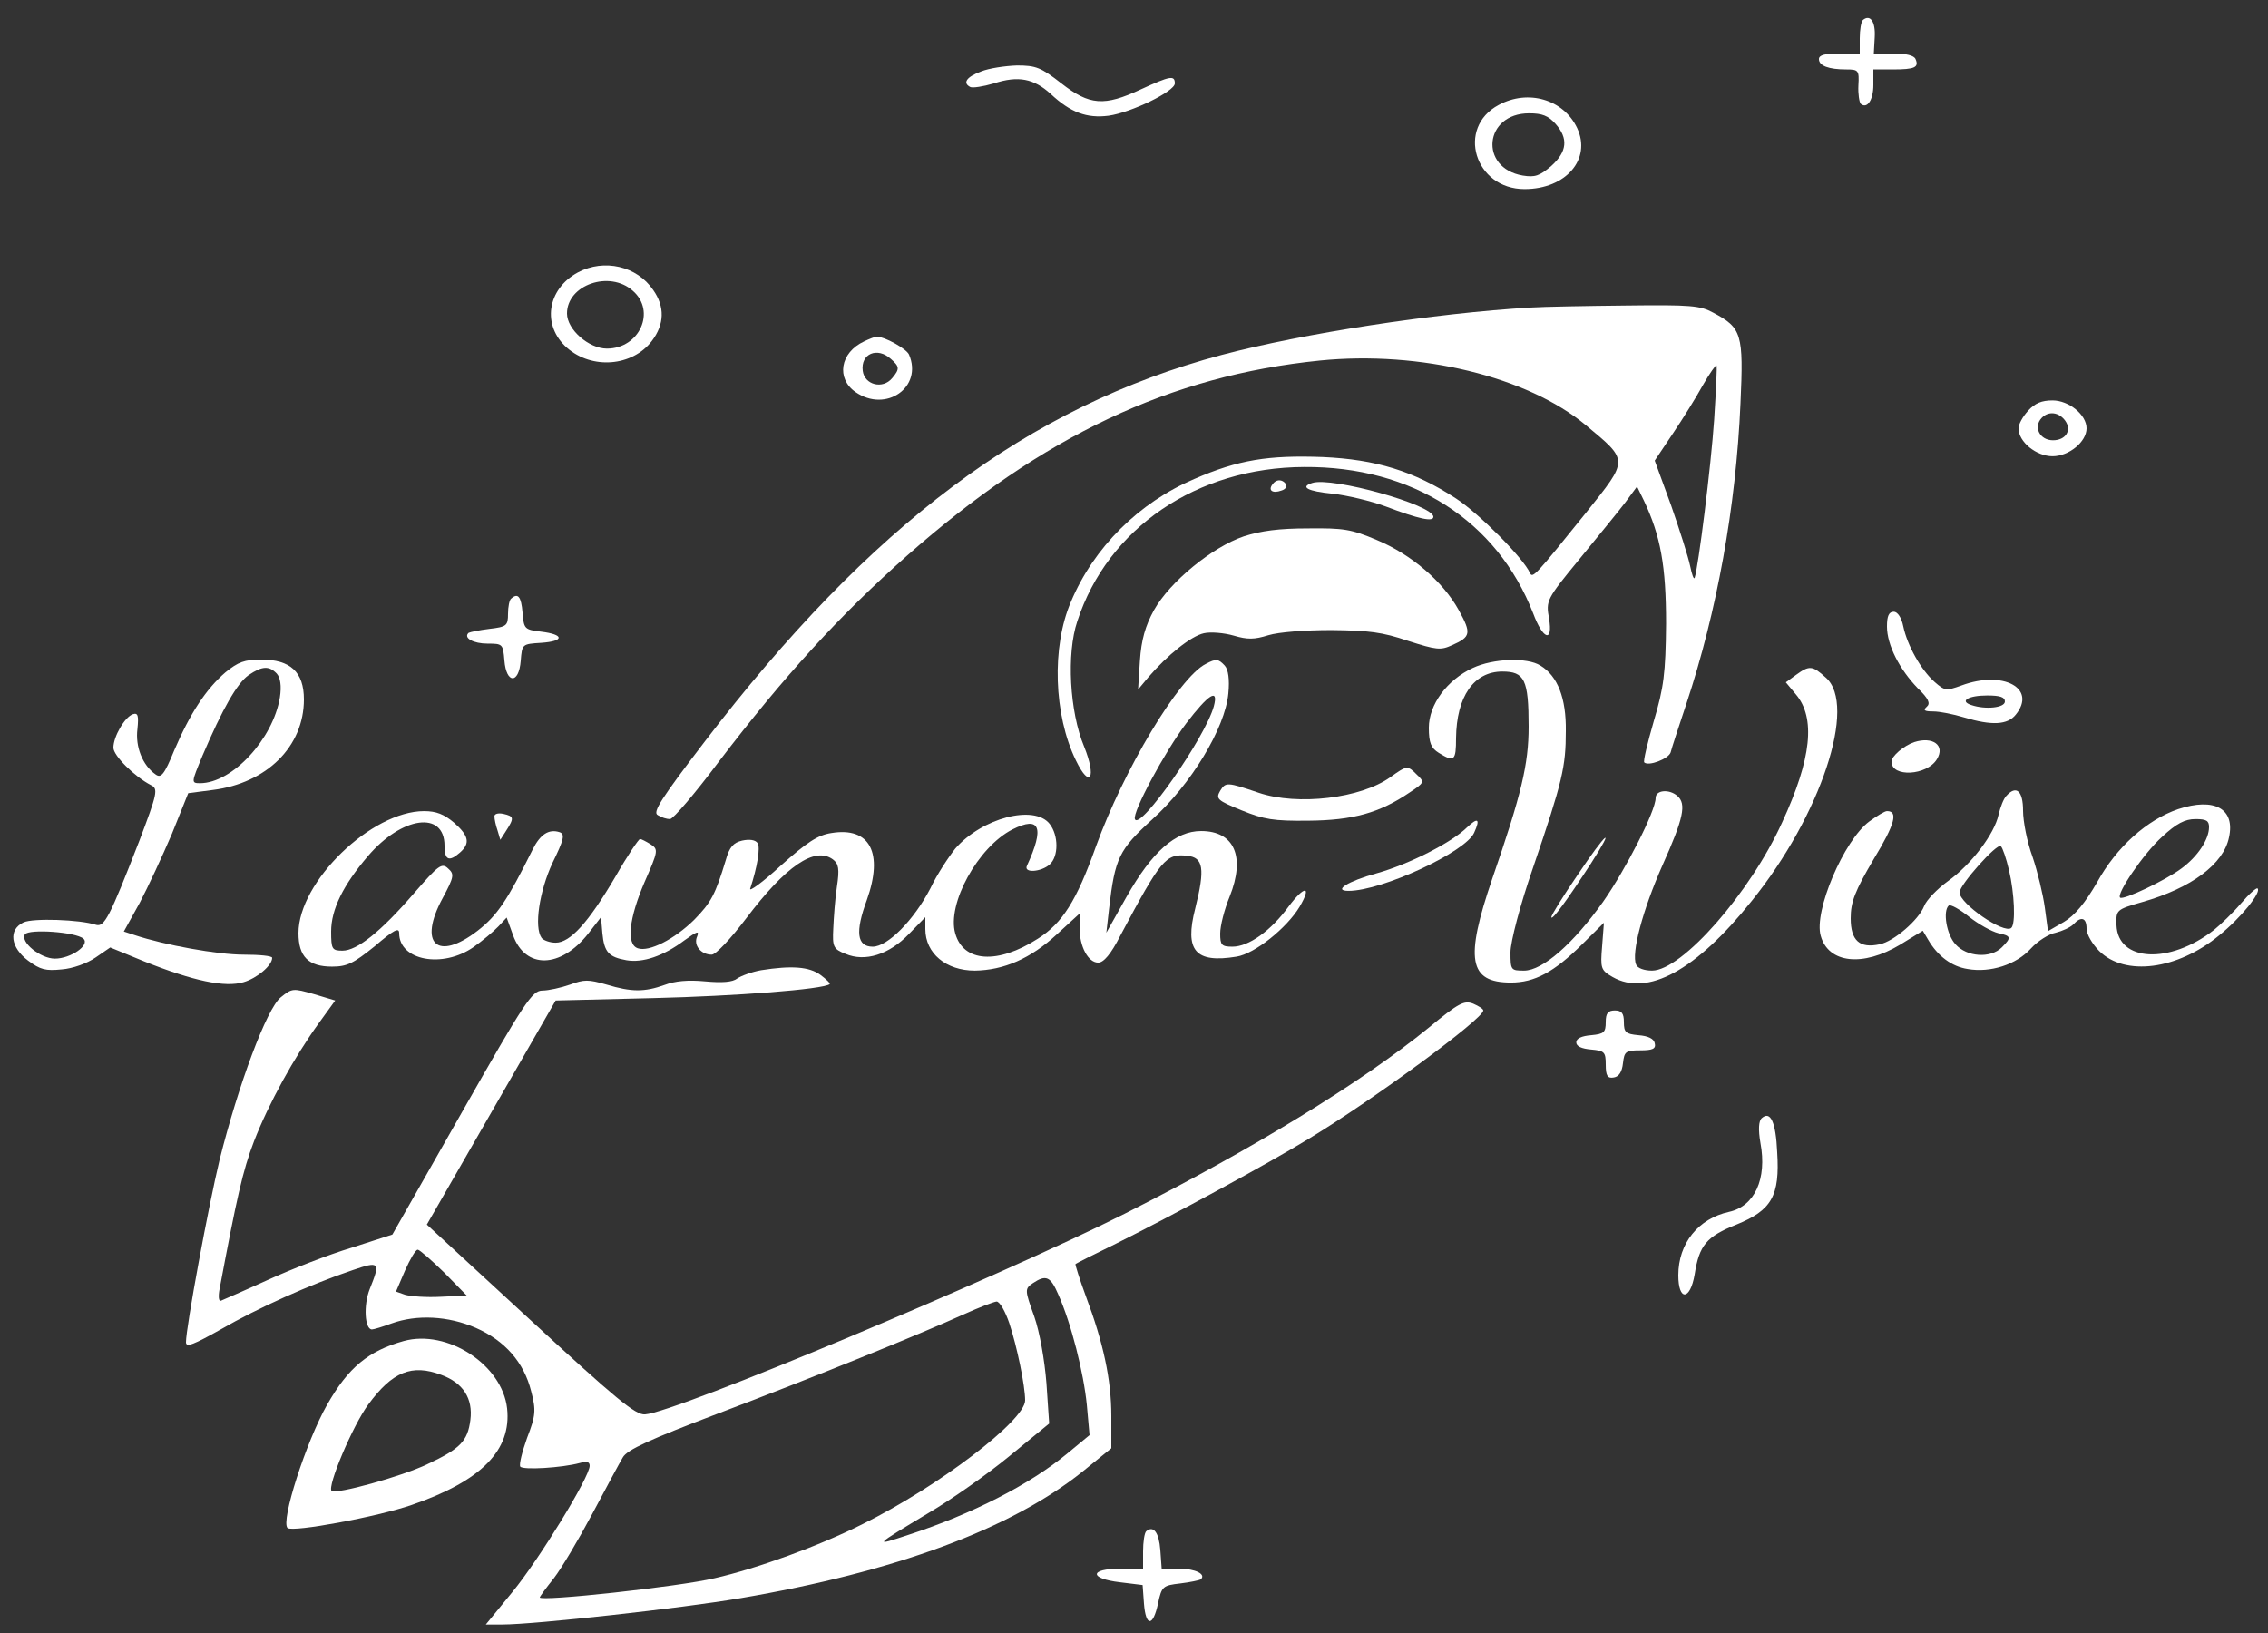 <svg width="125" height="90" viewBox="0 0 125 90" fill="none" xmlns="http://www.w3.org/2000/svg">
<rect x="0" y="0" width="125" height="90" fill="#333333" stroke="none"/>
<g clip-path="url(#clip0_757_536)">
<path d="M102.675 1.103C102.575 1.191 102.5 1.653 102.5 2.114V2.949H101.375C100.575 2.949 100.25 3.037 100.25 3.257C100.25 3.631 100.8 3.828 101.75 3.828C102.425 3.828 102.475 3.872 102.425 4.707C102.4 5.169 102.475 5.63 102.55 5.718C102.9 6.026 103.25 5.52 103.25 4.685V3.828H104.325C105.525 3.828 105.775 3.718 105.575 3.257C105.5 3.059 105.05 2.949 104.375 2.949H103.275L103.325 2.048C103.375 1.191 103.075 0.774 102.675 1.103Z" fill="white"/>
<path d="M54.075 3.938C53.25 4.246 53.05 4.576 53.475 4.795C53.6 4.861 54.175 4.774 54.775 4.598C56.125 4.158 56.975 4.334 57.9 5.169C59 6.202 59.9 6.532 61.1 6.378C62.35 6.202 64.75 5.037 64.75 4.598C64.75 4.136 64.5 4.18 62.875 4.927C60.85 5.872 60.05 5.806 58.5 4.598C57.375 3.719 57.1 3.609 56.05 3.609C55.4 3.631 54.5 3.763 54.075 3.938Z" fill="white"/>
<path d="M82.6 5.784C80.25 7.037 81.275 10.421 84.025 10.421C86.3 10.421 87.725 8.773 86.925 7.059C86.175 5.476 84.225 4.905 82.6 5.784ZM85.725 6.817C86.45 7.63 86.375 8.355 85.5 9.146C84.85 9.696 84.6 9.784 83.925 9.674C81.5 9.256 81.8 6.246 84.275 6.246C85 6.246 85.325 6.377 85.725 6.817Z" fill="white"/>
<path d="M31.85 15.014C30.15 15.937 29.85 17.937 31.25 19.168C32.625 20.376 34.85 20.2 35.925 18.794C36.625 17.871 36.65 16.904 36 15.981C35.1 14.663 33.3 14.245 31.85 15.014ZM34.875 16.025C36.175 17.146 35.25 19.212 33.45 19.212C32.45 19.212 31.25 18.157 31.25 17.278C31.25 15.695 33.6 14.882 34.875 16.025Z" fill="white"/>
<path d="M84.375 16.948C79.075 17.255 71.8 18.376 67.325 19.563C56.7 22.398 47.975 28.924 38.8 40.923C36.45 43.999 35.95 44.769 36.25 44.922C36.45 45.054 36.75 45.142 36.925 45.142C37.1 45.142 38.3 43.736 39.6 42C43.2 37.275 46.275 33.913 50 30.616C57.5 24.002 64.5 20.706 72.75 19.87C78.275 19.321 84.175 20.75 87.4 23.43C89.775 25.408 89.775 25.298 87.425 28.243C84.625 31.715 84.475 31.891 84.325 31.583C83.975 30.77 81.5 28.287 80.25 27.474C77.925 25.958 75.825 25.32 72.9 25.189C69.9 25.079 68.25 25.342 65.825 26.397C62.775 27.694 60.275 30.177 59.025 33.166C57.95 35.649 58.075 39.407 59.3 41.912C60.075 43.516 60.45 42.879 59.75 41.143C58.95 39.231 58.775 36.022 59.375 34.242C61.05 29.1 65.975 25.76 71.875 25.738C77.825 25.694 82.5 28.683 84.5 33.803C85.05 35.275 85.6 35.429 85.375 34.089C85.2 33.1 85.225 33.034 87.05 30.814C88.075 29.562 89.225 28.155 89.575 27.694L90.225 26.815L90.6 27.584C91.525 29.54 91.825 31.188 91.825 34.374C91.8 37.099 91.7 37.89 91.15 39.736C90.8 40.945 90.55 41.978 90.625 42.022C90.875 42.241 91.95 41.824 92.075 41.472C92.125 41.252 92.525 40.044 92.95 38.769C94.625 33.715 95.675 27.957 95.925 22.244C96.1 18.398 96 18.069 94.425 17.233C93.7 16.838 93.2 16.794 89.625 16.838C87.425 16.86 85.075 16.904 84.375 16.948ZM94.475 23.123C94.3 25.716 93.6 31.276 93.4 31.847C93.35 31.957 93.25 31.671 93.15 31.188C93.05 30.704 92.575 29.21 92.1 27.848L91.2 25.386L92.2 23.892C92.75 23.079 93.5 21.87 93.85 21.233C94.225 20.574 94.575 20.09 94.6 20.134C94.65 20.156 94.575 21.519 94.475 23.123Z" fill="white"/>
<path d="M47.625 18.815C46.3 19.431 46.075 20.859 47.15 21.606C48.825 22.771 50.875 21.343 50.1 19.541C49.95 19.211 48.75 18.552 48.325 18.552C48.225 18.552 47.9 18.684 47.625 18.815ZM49.1 19.782C49.575 20.2 49.6 20.332 49.175 20.837C48.65 21.474 47.65 21.211 47.55 20.442C47.425 19.497 48.35 19.101 49.1 19.782Z" fill="white"/>
<path d="M111.775 22.639C111.475 22.969 111.25 23.387 111.25 23.606C111.25 24.353 112.225 25.145 113.125 25.145C114.025 25.145 115 24.353 115 23.606C115 22.859 114.025 22.068 113.125 22.068C112.525 22.068 112.15 22.222 111.775 22.639ZM113.825 23.189C114.2 23.716 113.85 24.265 113.15 24.265C112.425 24.265 112.05 23.54 112.525 23.035C112.9 22.639 113.475 22.705 113.825 23.189Z" fill="white"/>
<path d="M70.125 26.705C69.875 27.035 70.15 27.21 70.625 27.035C70.85 26.969 70.95 26.815 70.875 26.683C70.675 26.397 70.325 26.397 70.125 26.705Z" fill="white"/>
<path d="M72.325 26.617C71.625 26.837 72.075 27.078 73.45 27.21C74.225 27.298 75.55 27.606 76.375 27.913C78.225 28.617 79 28.771 79 28.485C79 27.826 73.4 26.265 72.325 26.617Z" fill="white"/>
<path d="M68.55 29.561C66.8 30.155 64.475 32.067 63.6 33.627C63.125 34.484 62.9 35.275 62.825 36.418L62.725 38L63.275 37.341C64.35 36.088 65.65 35.055 66.35 34.901C66.725 34.814 67.475 34.88 68 35.033C68.75 35.253 69.125 35.253 69.9 35.011C70.475 34.836 71.925 34.726 73.375 34.726C75.45 34.748 76.175 34.836 77.6 35.319C79.175 35.824 79.4 35.846 80.025 35.561C81.075 35.099 81.1 34.901 80.4 33.627C79.525 32.045 77.775 30.55 75.875 29.759C74.475 29.166 74.05 29.1 72.1 29.122C70.5 29.122 69.5 29.254 68.55 29.561Z" fill="white"/>
<path d="M28.175 32.99C28.075 33.056 28 33.451 28 33.825C28 34.484 27.925 34.55 26.975 34.66C26.425 34.726 25.9 34.836 25.825 34.88C25.525 35.165 26.1 35.473 26.875 35.473C27.7 35.473 27.725 35.495 27.8 36.396C27.9 37.693 28.6 37.714 28.7 36.418C28.775 35.495 28.775 35.495 29.825 35.429C31.125 35.341 31.1 34.968 29.825 34.814C28.9 34.704 28.875 34.66 28.8 33.759C28.725 32.88 28.55 32.66 28.175 32.99Z" fill="white"/>
<path d="M104 34.528C104 35.561 104.7 36.901 105.7 37.934C106.3 38.506 106.4 38.769 106.2 38.945C105.975 39.143 106.05 39.209 106.55 39.209C106.9 39.209 107.675 39.363 108.25 39.539C109.775 40 110.65 39.956 111.1 39.385C112.275 37.934 110.4 36.923 108.1 37.781C107.25 38.088 107.175 38.066 106.625 37.583C105.875 36.923 105.125 35.583 104.9 34.528C104.8 34.023 104.575 33.715 104.375 33.715C104.1 33.715 104 33.957 104 34.528ZM110.5 38.66C110.5 39.011 109.425 39.121 108.65 38.857C107.975 38.638 108.475 38.33 109.525 38.33C110.225 38.33 110.5 38.418 110.5 38.66Z" fill="white"/>
<path d="M12.425 37.055C11.35 37.978 10.475 39.319 9.6 41.362C9.05 42.703 8.875 42.901 8.575 42.681C7.85 42.175 7.45 41.142 7.575 40.176C7.65 39.428 7.6 39.275 7.325 39.362C6.875 39.516 6.25 40.593 6.25 41.209C6.25 41.648 7.425 42.813 8.325 43.274C8.725 43.472 8.675 43.714 7.675 46.351C6.025 50.592 5.75 51.119 5.275 50.965C4.4 50.68 1.825 50.592 1.3 50.834C0.45 51.229 0.575 52.218 1.55 52.943C2.225 53.449 2.525 53.515 3.4 53.427C4 53.383 4.8 53.097 5.275 52.767L6.075 52.218L7.95 52.987C10.65 54.064 12.4 54.438 13.425 54.13C14.175 53.91 15 53.207 15 52.789C15 52.68 14.3 52.614 13.425 52.614C12 52.614 9.075 52.086 7.425 51.537L6.825 51.339L7.7 49.757C8.15 48.9 8.95 47.186 9.475 45.955L10.375 43.714L11.725 43.538C14.7 43.164 16.75 41.142 16.75 38.549C16.75 37.033 16 36.352 14.4 36.352C13.475 36.352 13.125 36.484 12.425 37.055ZM15.25 37.121C15.45 37.341 15.525 37.802 15.425 38.44C15.05 40.725 12.8 43.164 11.025 43.164C10.525 43.164 10.55 43.12 11.15 41.67C12.275 39.033 13.075 37.648 13.7 37.209C14.45 36.703 14.825 36.681 15.25 37.121ZM4.6 51.735C4.975 52.086 3.9 52.833 3.025 52.833C2.225 52.833 1.1 51.91 1.375 51.493C1.6 51.185 4.175 51.361 4.6 51.735Z" fill="white"/>
<path d="M66.45 36.594C64.975 37.341 61.925 42.439 60.4 46.658C59.325 49.669 58.55 50.878 57.2 51.735C54.975 53.163 53.1 53.031 52.65 51.449C52.175 49.823 53.9 46.68 55.8 45.713C57.325 44.944 57.575 45.603 56.6 47.713C56.4 48.131 57.375 48.065 57.85 47.647C58.35 47.208 58.35 46.043 57.85 45.406C57 44.329 54.125 45.076 52.65 46.768C52.3 47.208 51.65 48.175 51.275 48.966C50.375 50.702 48.925 52.174 48.1 52.174C47.225 52.174 47.125 51.361 47.775 49.603C48.7 47.01 47.95 45.56 45.825 45.911C45.075 46.021 44.475 46.417 43.025 47.713C42.025 48.636 41.25 49.185 41.35 48.966C41.725 47.823 41.925 46.702 41.75 46.461C41.625 46.285 41.3 46.241 40.9 46.329C40.425 46.439 40.2 46.68 40 47.406C39.425 49.295 39.2 49.735 38.25 50.702C37.175 51.757 35.775 52.482 35.15 52.262C34.5 52.042 34.675 50.592 35.525 48.614C36.275 46.9 36.3 46.812 35.85 46.526C35.6 46.373 35.35 46.241 35.275 46.241C35.2 46.241 34.575 47.164 33.925 48.306C32.425 50.856 31.425 51.954 30.625 51.954C30.3 51.954 29.95 51.823 29.85 51.691C29.425 51.097 29.725 49.12 30.45 47.559C31.075 46.285 31.15 45.977 30.85 45.867C30.25 45.669 29.775 45.977 29.35 46.834C27.95 49.647 27.4 50.46 26.325 51.295C24.1 53.009 23.025 52.02 24.4 49.493C25.025 48.328 25.05 48.175 24.7 47.867C24.35 47.537 24.175 47.669 22.8 49.251C20.975 51.361 19.675 52.394 18.875 52.394C18.3 52.394 18.25 52.306 18.25 51.339C18.25 50.108 18.925 48.768 20.275 47.186C22.15 44.988 24.5 44.659 24.5 46.614C24.5 47.406 24.75 47.515 25.35 46.988C25.925 46.483 25.85 46.065 25.025 45.34C24.475 44.878 24.05 44.703 23.375 44.703C20.475 44.703 16.45 48.592 16.45 51.427C16.45 52.724 17 53.273 18.3 53.273C19.125 53.273 19.475 53.097 20.65 52.152C21.7 51.251 22 51.097 22 51.427C22 52.943 24.4 53.383 26.1 52.196C26.6 51.844 27.2 51.339 27.475 51.053L27.925 50.57L28.275 51.537C28.95 53.427 30.9 53.383 32.425 51.449L33.125 50.548L33.2 51.427C33.3 52.482 33.55 52.745 34.525 52.921C35.425 53.075 36.55 52.702 37.725 51.823C38.4 51.339 38.55 51.273 38.425 51.603C38.2 52.086 38.625 52.614 39.225 52.614C39.45 52.614 40.275 51.735 41.125 50.614C43.3 47.735 44.9 46.636 45.9 47.362C46.225 47.603 46.275 47.889 46.125 48.878C46.025 49.537 45.95 50.57 45.925 51.185C45.875 52.174 45.925 52.306 46.6 52.57C47.675 53.031 49 52.614 50.1 51.471L51 50.548V51.207C51 52.548 52.15 53.493 53.725 53.493C55.325 53.471 56.8 52.833 58.25 51.493L59.5 50.35V51.141C59.5 52.174 59.975 53.053 60.525 53.053C60.825 53.053 61.225 52.592 61.75 51.559C63.975 47.383 64.25 47.032 65.425 47.164C66.325 47.252 66.425 47.867 65.875 50.065C65.275 52.394 65.875 53.097 68.15 52.724C69.15 52.57 70.925 51.141 71.625 49.977C72.325 48.79 71.9 48.79 71.025 49.955C70.05 51.295 68.825 52.174 67.925 52.174C67.325 52.174 67.25 52.086 67.25 51.449C67.25 51.031 67.475 50.13 67.775 49.405C68.65 47.208 68.025 45.801 66.2 45.801C64.775 45.801 63.5 46.944 62.1 49.405L60.975 51.405L61.125 50.087C61.45 47.274 61.675 46.834 63.5 45.164C65.625 43.252 67.525 40.132 67.7 38.22C67.775 37.451 67.7 36.901 67.5 36.682C67.15 36.308 67.025 36.286 66.45 36.594ZM66.9 38.923C66.425 40.659 62.8 45.823 62.55 45.142C62.4 44.769 64.2 41.428 65.375 39.868C66.6 38.264 67.175 37.89 66.9 38.923Z" fill="white"/>
<path d="M81.175 36.813C79.75 37.473 78.75 38.835 78.75 40.11C78.75 40.945 78.875 41.231 79.3 41.494C80.15 42.022 80.25 41.934 80.25 40.681C80.275 38.396 81.225 37.011 82.8 37.011C84.025 37.011 84.25 37.451 84.25 40.044C84.25 42.132 83.85 43.78 82.25 48.416C80.725 52.877 80.95 54.152 83.275 54.152C84.575 54.152 85.65 53.581 87.2 52.042L88.4 50.856L88.3 52.152C88.2 53.361 88.225 53.471 88.875 53.844C90.8 54.943 93.475 53.493 96.55 49.647C100.35 44.944 102.375 38.857 100.625 37.341C99.9 36.682 99.725 36.66 99 37.187L98.425 37.605L98.975 38.264C100.075 39.56 99.85 41.802 98.225 45.318C96.475 49.186 92.7 53.493 91.05 53.493C90.625 53.493 90.25 53.361 90.175 53.163C89.9 52.548 90.525 50.175 91.625 47.691C92.8 45.076 92.95 44.307 92.45 43.868C92 43.472 91.25 43.538 91.25 43.977C91.25 44.703 89.6 47.911 88.375 49.669C86.725 51.998 85.025 53.493 84 53.493C83.275 53.493 83.25 53.471 83.25 52.482C83.25 51.911 83.775 49.889 84.5 47.801C86.125 43.033 86.3 42.263 86.3 40.286C86.325 38.484 85.85 37.253 84.9 36.682C84.175 36.22 82.3 36.286 81.175 36.813Z" fill="white"/>
<path d="M105.5 40.901C104.925 41.099 104.25 41.67 104.25 41.978C104.25 42.857 106.2 42.747 106.75 41.846C107.225 41.077 106.525 40.572 105.5 40.901Z" fill="white"/>
<path d="M76.625 42.835C75 43.999 71.525 44.417 69.375 43.692C67.625 43.098 67.55 43.098 67.25 43.582C67 44.021 67.075 44.109 68.425 44.658C69.675 45.164 70.175 45.252 72.125 45.23C74.55 45.208 76.025 44.812 77.7 43.67C78.5 43.142 78.525 43.098 78.1 42.703C77.575 42.175 77.55 42.175 76.625 42.835Z" fill="white"/>
<path d="M110.575 43.867C110.425 44.021 110.25 44.483 110.15 44.9C109.925 45.955 108.65 47.647 107.35 48.57C106.775 48.988 106.175 49.603 106.05 49.933C105.75 50.702 104.375 51.888 103.6 52.042C102.5 52.284 102 51.844 102 50.614C102 49.713 102.225 49.12 103.275 47.34C104.45 45.406 104.625 44.702 104 44.702C103.875 44.702 103.45 44.966 103.025 45.274C101.625 46.307 99.95 50.24 100.35 51.581C100.775 53.097 102.675 53.295 104.725 52.064L105.975 51.295L106.275 51.8C106.8 52.701 107.575 53.273 108.45 53.405C109.7 53.624 111.125 53.163 111.925 52.284C112.3 51.866 112.925 51.471 113.3 51.405C113.65 51.317 114.1 51.119 114.275 50.943C114.7 50.482 115 50.57 115 51.185C115 51.493 115.325 52.042 115.7 52.416C117.125 53.822 120 53.449 122.3 51.559C123.525 50.57 124.65 49.163 124.425 48.966C124.375 48.9 123.95 49.273 123.5 49.801C123.05 50.328 122.375 50.965 122.025 51.251C119.575 53.163 116.725 53.009 116.65 50.987C116.625 50.152 116.625 50.13 118.075 49.713C120.775 48.944 122.55 47.625 122.85 46.153C123.2 44.571 122.05 43.933 120.05 44.593C118.325 45.186 116.65 46.68 115.575 48.636C114.925 49.757 114.35 50.46 113.75 50.812L112.875 51.317L112.7 50.02C112.6 49.295 112.3 48.043 112.025 47.23C111.725 46.416 111.5 45.274 111.5 44.681C111.5 43.582 111.125 43.252 110.575 43.867ZM121.75 45.581C121.75 46.263 121.125 47.208 120.225 47.867C119.375 48.504 117.025 49.625 116.85 49.471C116.625 49.273 118.15 47.032 119.15 46.131C119.95 45.384 120.425 45.142 121 45.142C121.6 45.142 121.75 45.23 121.75 45.581ZM110.725 47.955C111.025 49.229 111.1 50.921 110.85 51.141C110.45 51.493 108 49.801 108 49.185C108 48.768 110.075 46.438 110.275 46.636C110.375 46.724 110.575 47.318 110.725 47.955ZM110.125 51.427C110.85 51.581 110.875 51.669 110.325 52.218C109.7 52.833 108.4 52.745 107.775 52.042C107.275 51.493 107.075 50.218 107.4 49.911C107.5 49.823 108 50.108 108.525 50.526C109.05 50.943 109.775 51.339 110.125 51.427Z" fill="white"/>
<path d="M27.25 44.988C27.25 45.142 27.325 45.494 27.425 45.779L27.575 46.285L27.9 45.779C28.35 45.076 28.325 44.988 27.75 44.856C27.45 44.79 27.25 44.856 27.25 44.988Z" fill="white"/>
<path d="M80.85 45.604C80 46.439 77.675 47.625 75.875 48.131C74.275 48.57 73.45 49.098 74.325 49.098C76.175 49.098 80.8 46.944 81.25 45.889C81.6 45.12 81.45 45.032 80.85 45.604Z" fill="white"/>
<path d="M86.95 48.219C86.15 49.384 85.5 50.438 85.5 50.548C85.525 50.768 86.375 49.603 87.675 47.604C89.1 45.384 88.525 45.867 86.95 48.219Z" fill="white"/>
<path d="M41.95 53.471C41.45 53.559 40.85 53.778 40.625 53.932C40.375 54.13 39.8 54.174 38.85 54.086C37.925 53.998 37.2 54.064 36.625 54.284C35.525 54.679 34.8 54.679 33.425 54.262C32.425 53.976 32.2 53.976 31.425 54.262C30.925 54.438 30.225 54.592 29.9 54.592C29.325 54.592 28.925 55.207 25.45 61.316L21.625 68.04L19.375 68.766C18.125 69.139 16.05 69.952 14.75 70.546C13.45 71.139 12.275 71.644 12.175 71.688C12.05 71.732 12.025 71.447 12.1 71.051C13.05 65.997 13.375 64.524 14 62.898C14.8 60.833 16.2 58.283 17.6 56.349L18.475 55.141L17.3 54.789C16.15 54.46 16.1 54.46 15.475 54.965C14.7 55.58 13.125 59.822 12.1 63.931C11.5 66.414 10.25 73.139 10.25 73.974C10.25 74.281 10.675 74.106 12.2 73.249C14.175 72.106 17.1 70.787 19.45 69.996C20.925 69.491 20.975 69.557 20.375 71.051C20.025 71.93 20.1 73.27 20.5 73.27C20.6 73.27 21.1 73.117 21.575 72.941C22.975 72.435 24.7 72.523 26.225 73.183C27.825 73.886 28.875 75.073 29.275 76.677C29.55 77.731 29.525 78.017 29.05 79.248C28.775 80.017 28.6 80.72 28.675 80.83C28.825 81.028 30.975 80.896 31.95 80.632C32.35 80.522 32.5 80.566 32.5 80.786C32.5 81.401 29.725 85.928 28.25 87.73L26.775 89.532H27.7C29.45 89.532 37.625 88.631 40.8 88.082C49.35 86.632 55.725 84.258 59.65 81.116L61.25 79.819V78.039C61.25 76.017 60.8 73.974 59.85 71.447C59.5 70.502 59.25 69.689 59.275 69.666C59.325 69.623 60.325 69.117 61.5 68.546C64.675 66.964 69.85 64.151 72.125 62.766C75.75 60.569 81.75 56.152 81.75 55.69C81.75 55.602 81.5 55.449 81.2 55.317C80.7 55.119 80.4 55.273 78.75 56.635C75.025 59.668 69.025 63.338 61.975 66.898C55.125 70.348 37.2 77.863 35.55 77.951C35.025 77.995 33.95 77.094 29.225 72.743L23.525 67.491L27.075 61.316L30.625 55.141L36 55.009C40.55 54.899 45.375 54.526 45.725 54.24C45.775 54.196 45.55 53.976 45.225 53.734C44.6 53.273 43.625 53.207 41.95 53.471ZM24.475 70.128L25.725 71.403L24.3 71.469C23.5 71.513 22.625 71.447 22.325 71.359L21.825 71.183L22.325 70.018C22.6 69.403 22.9 68.875 23.025 68.875C23.125 68.875 23.775 69.447 24.475 70.128ZM58.325 71.337C59.05 72.963 59.725 75.666 59.9 77.424L60.05 79.094L58.8 80.127C56.75 81.819 53.575 83.445 50.075 84.588C48.1 85.247 48.15 85.203 51.15 83.401C52.425 82.654 54.425 81.248 55.625 80.259L57.825 78.457L57.675 76.237C57.575 74.963 57.3 73.402 57 72.545C56.475 71.095 56.475 71.029 56.925 70.721C57.65 70.238 57.9 70.348 58.325 71.337ZM55.625 72.919C56.05 74.194 56.5 76.369 56.5 77.182C56.5 78.281 51.725 81.929 47.55 83.994C45.15 85.203 41.7 86.456 39.375 86.983C37.45 87.445 29.75 88.28 29.75 88.038C29.75 87.994 30.1 87.51 30.525 86.983C30.95 86.434 31.9 84.829 32.65 83.423C33.4 82.017 34.15 80.61 34.325 80.325C34.55 79.907 35.8 79.336 39.625 77.885C44.9 75.886 50.6 73.578 53.125 72.435C53.95 72.062 54.75 71.754 54.925 71.732C55.1 71.732 55.4 72.26 55.625 72.919Z" fill="white"/>
<path d="M88.5 56.327C88.5 56.899 88.4 56.987 87.7 57.053C87.175 57.096 86.875 57.228 86.875 57.448C86.875 57.668 87.175 57.8 87.7 57.844C88.425 57.91 88.5 57.975 88.5 58.679C88.5 59.294 88.6 59.448 88.95 59.382C89.225 59.338 89.4 59.074 89.45 58.591C89.525 57.953 89.6 57.888 90.4 57.888C91.1 57.888 91.275 57.8 91.2 57.492C91.15 57.25 90.85 57.096 90.3 57.053C89.6 56.987 89.5 56.899 89.5 56.327C89.5 55.844 89.375 55.69 89 55.69C88.625 55.69 88.5 55.844 88.5 56.327Z" fill="white"/>
<path d="M97.1 61.623C96.925 61.777 96.9 62.261 97.025 62.986C97.4 64.986 96.7 66.48 95.3 66.788C93.6 67.161 92.5 68.524 92.5 70.282C92.5 71.71 93.15 71.688 93.4 70.238C93.65 68.633 94.05 68.15 95.7 67.491C97.65 66.7 98.1 65.909 97.95 63.513C97.875 61.821 97.575 61.206 97.1 61.623Z" fill="white"/>
<path d="M22.25 73.908C20.3 74.457 19.2 75.358 18.025 77.424C16.875 79.445 15.45 83.862 15.85 84.214C16.15 84.456 20.8 83.599 22.7 82.939C26.525 81.621 28.2 79.929 27.95 77.621C27.675 75.204 24.65 73.248 22.25 73.908ZM24.325 75.775C25.525 76.215 26.075 77.072 25.925 78.259C25.775 79.423 25.375 79.841 23.55 80.698C22.125 81.379 18.525 82.368 18.275 82.17C18.025 81.929 19.425 78.588 20.3 77.402C21.625 75.6 22.7 75.16 24.325 75.775Z" fill="white"/>
<path d="M63.175 84.39C63.075 84.478 63 84.983 63 85.511V86.456H61.75C60.025 86.456 60.025 87.005 61.725 87.203L62.975 87.357L63.05 88.39C63.15 89.664 63.55 89.664 63.825 88.368C64.025 87.423 64.1 87.379 65.05 87.269C65.6 87.203 66.1 87.093 66.175 87.049C66.5 86.763 65.875 86.456 65 86.456H64.025L63.95 85.423C63.875 84.456 63.575 84.06 63.175 84.39Z" fill="white"/>
</g>
<defs>
<clipPath id="clip0_757_536">
<rect width="124" height="89" fill="white" transform="translate(0.5 0.752)"/>
</clipPath>
</defs>
</svg>
